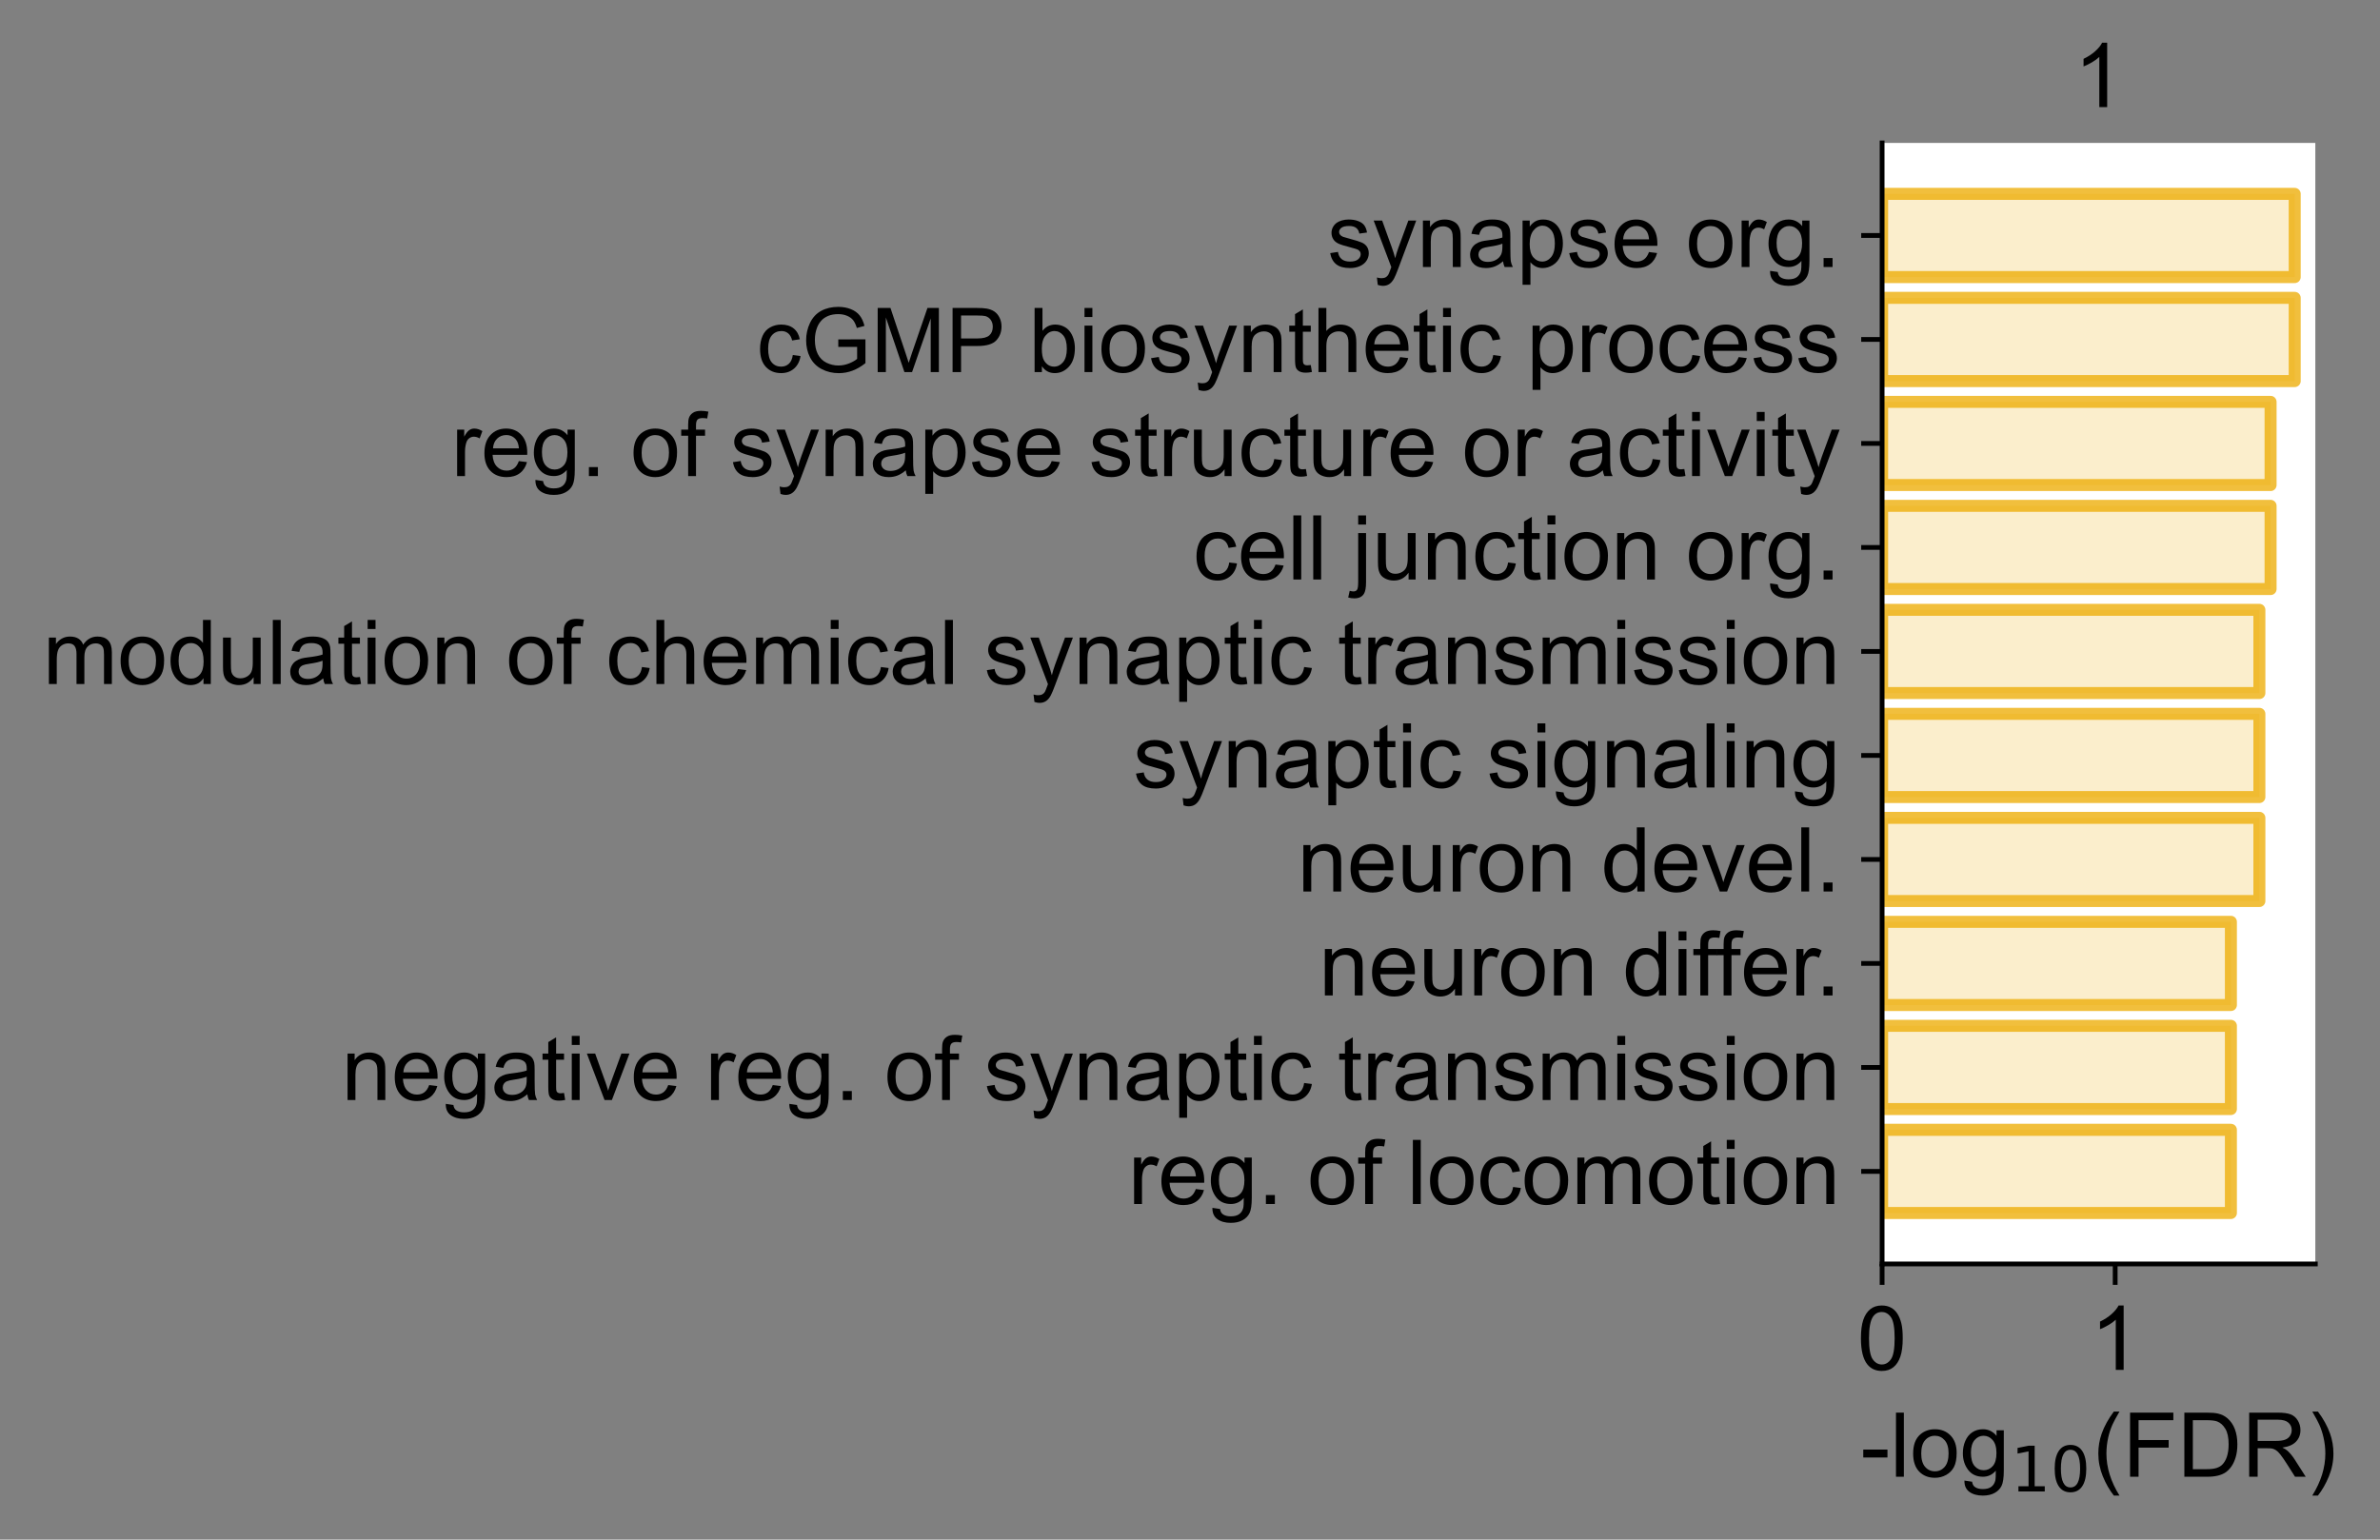 <?xml version="1.0" encoding="utf-8" standalone="no"?>
<!DOCTYPE svg PUBLIC "-//W3C//DTD SVG 1.1//EN"
  "http://www.w3.org/Graphics/SVG/1.1/DTD/svg11.dtd">
<!-- Created with matplotlib (https://matplotlib.org/) -->
<svg height="257.857pt" version="1.1" viewBox="0 0 398.519 257.857" width="398.519pt" xmlns="http://www.w3.org/2000/svg" xmlns:xlink="http://www.w3.org/1999/xlink">
 <rect x="0" y="0" width="398.519" height="257.857" fill="#808080" stroke="none"/>
 <defs>
  <style type="text/css">*{stroke-linecap:butt;stroke-linejoin:round;}</style>
 </defs>
 <g id="figure_1">
  <g id="patch_1">
   <path d="M -0 257.857 
L 398.519 257.857 
L 398.519 0 
L -0 0 
z
" style="fill:none;"/>
  </g>
  <g id="axes_1">
   <g id="patch_2">
    <path d="M 315.149 211.69 
L 387.689 211.69 
L 387.689 23.937 
L 315.149 23.937 
z
" style="fill:#ffffff;"/>
   </g>
   <g id="patch_3">
    <path clip-path="url(#p126201692e)" d="M 315.149 203.155 
L 373.55 203.155 
L 373.55 189.222 
L 315.149 189.222 
z
" style="fill:#edab00;opacity:0.2;stroke:#edab00;stroke-linejoin:miter;stroke-width:2;"/>
   </g>
   <g id="patch_4">
    <path clip-path="url(#p126201692e)" d="M 315.149 185.739 
L 373.55 185.739 
L 373.55 171.805 
L 315.149 171.805 
z
" style="fill:#edab00;opacity:0.2;stroke:#edab00;stroke-linejoin:miter;stroke-width:2;"/>
   </g>
   <g id="patch_5">
    <path clip-path="url(#p126201692e)" d="M 315.149 168.322 
L 373.55 168.322 
L 373.55 154.388 
L 315.149 154.388 
z
" style="fill:#edab00;opacity:0.2;stroke:#edab00;stroke-linejoin:miter;stroke-width:2;"/>
   </g>
   <g id="patch_6">
    <path clip-path="url(#p126201692e)" d="M 315.149 150.905 
L 378.319 150.905 
L 378.319 136.972 
L 315.149 136.972 
z
" style="fill:#edab00;opacity:0.2;stroke:#edab00;stroke-linejoin:miter;stroke-width:2;"/>
   </g>
   <g id="patch_7">
    <path clip-path="url(#p126201692e)" d="M 315.149 133.488 
L 378.319 133.488 
L 378.319 119.555 
L 315.149 119.555 
z
" style="fill:#edab00;opacity:0.2;stroke:#edab00;stroke-linejoin:miter;stroke-width:2;"/>
   </g>
   <g id="patch_8">
    <path clip-path="url(#p126201692e)" d="M 315.149 116.071 
L 378.319 116.071 
L 378.319 102.138 
L 315.149 102.138 
z
" style="fill:#edab00;opacity:0.2;stroke:#edab00;stroke-linejoin:miter;stroke-width:2;"/>
   </g>
   <g id="patch_9">
    <path clip-path="url(#p126201692e)" d="M 315.149 98.655 
L 380.195 98.655 
L 380.195 84.721 
L 315.149 84.721 
z
" style="fill:#edab00;opacity:0.2;stroke:#edab00;stroke-linejoin:miter;stroke-width:2;"/>
   </g>
   <g id="patch_10">
    <path clip-path="url(#p126201692e)" d="M 315.149 81.238 
L 380.195 81.238 
L 380.195 67.304 
L 315.149 67.304 
z
" style="fill:#edab00;opacity:0.2;stroke:#edab00;stroke-linejoin:miter;stroke-width:2;"/>
   </g>
   <g id="patch_11">
    <path clip-path="url(#p126201692e)" d="M 315.149 63.821 
L 384.235 63.821 
L 384.235 49.888 
L 315.149 49.888 
z
" style="fill:#edab00;opacity:0.2;stroke:#edab00;stroke-linejoin:miter;stroke-width:2;"/>
   </g>
   <g id="patch_12">
    <path clip-path="url(#p126201692e)" d="M 315.149 46.404 
L 384.235 46.404 
L 384.235 32.471 
L 315.149 32.471 
z
" style="fill:#edab00;opacity:0.2;stroke:#edab00;stroke-linejoin:miter;stroke-width:2;"/>
   </g>
   <g id="patch_13">
    <path clip-path="url(#p126201692e)" d="M 315.149 203.155 
L 373.55 203.155 
L 373.55 189.222 
L 315.149 189.222 
z
" style="fill:none;opacity:0.7;stroke:#edab00;stroke-linejoin:miter;stroke-width:2;"/>
   </g>
   <g id="patch_14">
    <path clip-path="url(#p126201692e)" d="M 315.149 185.739 
L 373.55 185.739 
L 373.55 171.805 
L 315.149 171.805 
z
" style="fill:none;opacity:0.7;stroke:#edab00;stroke-linejoin:miter;stroke-width:2;"/>
   </g>
   <g id="patch_15">
    <path clip-path="url(#p126201692e)" d="M 315.149 168.322 
L 373.55 168.322 
L 373.55 154.388 
L 315.149 154.388 
z
" style="fill:none;opacity:0.7;stroke:#edab00;stroke-linejoin:miter;stroke-width:2;"/>
   </g>
   <g id="patch_16">
    <path clip-path="url(#p126201692e)" d="M 315.149 150.905 
L 378.319 150.905 
L 378.319 136.972 
L 315.149 136.972 
z
" style="fill:none;opacity:0.7;stroke:#edab00;stroke-linejoin:miter;stroke-width:2;"/>
   </g>
   <g id="patch_17">
    <path clip-path="url(#p126201692e)" d="M 315.149 133.488 
L 378.319 133.488 
L 378.319 119.555 
L 315.149 119.555 
z
" style="fill:none;opacity:0.7;stroke:#edab00;stroke-linejoin:miter;stroke-width:2;"/>
   </g>
   <g id="patch_18">
    <path clip-path="url(#p126201692e)" d="M 315.149 116.071 
L 378.319 116.071 
L 378.319 102.138 
L 315.149 102.138 
z
" style="fill:none;opacity:0.7;stroke:#edab00;stroke-linejoin:miter;stroke-width:2;"/>
   </g>
   <g id="patch_19">
    <path clip-path="url(#p126201692e)" d="M 315.149 98.655 
L 380.195 98.655 
L 380.195 84.721 
L 315.149 84.721 
z
" style="fill:none;opacity:0.7;stroke:#edab00;stroke-linejoin:miter;stroke-width:2;"/>
   </g>
   <g id="patch_20">
    <path clip-path="url(#p126201692e)" d="M 315.149 81.238 
L 380.195 81.238 
L 380.195 67.304 
L 315.149 67.304 
z
" style="fill:none;opacity:0.7;stroke:#edab00;stroke-linejoin:miter;stroke-width:2;"/>
   </g>
   <g id="patch_21">
    <path clip-path="url(#p126201692e)" d="M 315.149 63.821 
L 384.235 63.821 
L 384.235 49.888 
L 315.149 49.888 
z
" style="fill:none;opacity:0.7;stroke:#edab00;stroke-linejoin:miter;stroke-width:2;"/>
   </g>
   <g id="patch_22">
    <path clip-path="url(#p126201692e)" d="M 315.149 46.404 
L 384.235 46.404 
L 384.235 32.471 
L 315.149 32.471 
z
" style="fill:none;opacity:0.7;stroke:#edab00;stroke-linejoin:miter;stroke-width:2;"/>
   </g>
   <g id="matplotlib.axis_1">
    <g id="xtick_1">
     <g id="line2d_1">
      <defs>
       <path d="M 0 0 
L 0 3.5 
" id="mcb6bc741c2" style="stroke:#000000;stroke-width:0.8;"/>
      </defs>
      <g>
       <use style="stroke:#000000;stroke-width:0.8;" x="315.149" xlink:href="#mcb6bc741c2" y="211.69"/>
      </g>
     </g>
     <g id="text_1">
      <!-- 0 -->
      <g transform="translate(310.979 229.426)scale(0.15 -0.15)">
       <defs>
        <path d="M 4.156 35.297 
Q 4.156 48 6.766 55.734 
Q 9.375 63.484 14.516 67.672 
Q 19.672 71.875 27.484 71.875 
Q 33.25 71.875 37.594 69.547 
Q 41.938 67.234 44.766 62.859 
Q 47.609 58.5 49.219 52.219 
Q 50.828 45.953 50.828 35.297 
Q 50.828 22.703 48.234 14.969 
Q 45.656 7.234 40.5 3 
Q 35.359 -1.219 27.484 -1.219 
Q 17.141 -1.219 11.234 6.203 
Q 4.156 15.141 4.156 35.297 
z
M 13.188 35.297 
Q 13.188 17.672 17.312 11.828 
Q 21.438 6 27.484 6 
Q 33.547 6 37.672 11.859 
Q 41.797 17.719 41.797 35.297 
Q 41.797 52.984 37.672 58.781 
Q 33.547 64.594 27.391 64.594 
Q 21.344 64.594 17.719 59.469 
Q 13.188 52.938 13.188 35.297 
z
" id="ArialMT-48"/>
       </defs>
       <use xlink:href="#ArialMT-48"/>
      </g>
     </g>
    </g>
    <g id="xtick_2">
     <g id="line2d_2">
      <g>
       <use style="stroke:#000000;stroke-width:0.8;" x="354.176" xlink:href="#mcb6bc741c2" y="211.69"/>
      </g>
     </g>
     <g id="text_2">
      <!-- 1 -->
      <g transform="translate(350.006 229.426)scale(0.15 -0.15)">
       <defs>
        <path d="M 37.25 0 
L 28.469 0 
L 28.469 56 
Q 25.297 52.984 20.141 49.953 
Q 14.984 46.922 10.891 45.406 
L 10.891 53.906 
Q 18.266 57.375 23.781 62.297 
Q 29.297 67.234 31.594 71.875 
L 37.25 71.875 
z
" id="ArialMT-49"/>
       </defs>
       <use xlink:href="#ArialMT-49"/>
      </g>
     </g>
    </g>
    <g id="text_3">
     <!-- -log$_{10}$(FDR) -->
     <g transform="translate(311.519 247.357)scale(0.15 -0.15)">
      <defs>
       <path d="M 3.172 21.484 
L 3.172 30.328 
L 30.172 30.328 
L 30.172 21.484 
z
" id="ArialMT-45"/>
       <path d="M 6.391 0 
L 6.391 71.578 
L 15.188 71.578 
L 15.188 0 
z
" id="ArialMT-108"/>
       <path d="M 3.328 25.922 
Q 3.328 40.328 11.328 47.266 
Q 18.016 53.031 27.641 53.031 
Q 38.328 53.031 45.109 46.016 
Q 51.906 39.016 51.906 26.656 
Q 51.906 16.656 48.906 10.906 
Q 45.906 5.172 40.156 2 
Q 34.422 -1.172 27.641 -1.172 
Q 16.75 -1.172 10.031 5.812 
Q 3.328 12.797 3.328 25.922 
z
M 12.359 25.922 
Q 12.359 15.969 16.703 11.016 
Q 21.047 6.062 27.641 6.062 
Q 34.188 6.062 38.531 11.031 
Q 42.875 16.016 42.875 26.219 
Q 42.875 35.844 38.5 40.797 
Q 34.125 45.75 27.641 45.75 
Q 21.047 45.75 16.703 40.812 
Q 12.359 35.891 12.359 25.922 
z
" id="ArialMT-111"/>
       <path d="M 4.984 -4.297 
L 13.531 -5.562 
Q 14.062 -9.516 16.5 -11.328 
Q 19.781 -13.766 25.438 -13.766 
Q 31.547 -13.766 34.859 -11.328 
Q 38.188 -8.891 39.359 -4.5 
Q 40.047 -1.812 39.984 6.781 
Q 34.234 0 25.641 0 
Q 14.938 0 9.078 7.719 
Q 3.219 15.438 3.219 26.219 
Q 3.219 33.641 5.906 39.906 
Q 8.594 46.188 13.688 49.609 
Q 18.797 53.031 25.688 53.031 
Q 34.859 53.031 40.828 45.609 
L 40.828 51.859 
L 48.922 51.859 
L 48.922 7.031 
Q 48.922 -5.078 46.453 -10.125 
Q 44 -15.188 38.641 -18.109 
Q 33.297 -21.047 25.484 -21.047 
Q 16.219 -21.047 10.5 -16.875 
Q 4.781 -12.703 4.984 -4.297 
z
M 12.25 26.859 
Q 12.25 16.656 16.297 11.969 
Q 20.359 7.281 26.469 7.281 
Q 32.516 7.281 36.609 11.938 
Q 40.719 16.609 40.719 26.562 
Q 40.719 36.078 36.5 40.906 
Q 32.281 45.75 26.312 45.75 
Q 20.453 45.75 16.344 40.984 
Q 12.25 36.234 12.25 26.859 
z
" id="ArialMT-103"/>
       <path d="M 12.406 8.297 
L 28.516 8.297 
L 28.516 63.922 
L 10.984 60.406 
L 10.984 69.391 
L 28.422 72.906 
L 38.281 72.906 
L 38.281 8.297 
L 54.391 8.297 
L 54.391 0 
L 12.406 0 
z
" id="DejaVuSans-49"/>
       <path d="M 31.781 66.406 
Q 24.172 66.406 20.328 58.906 
Q 16.5 51.422 16.5 36.375 
Q 16.5 21.391 20.328 13.891 
Q 24.172 6.391 31.781 6.391 
Q 39.453 6.391 43.281 13.891 
Q 47.125 21.391 47.125 36.375 
Q 47.125 51.422 43.281 58.906 
Q 39.453 66.406 31.781 66.406 
z
M 31.781 74.219 
Q 44.047 74.219 50.516 64.516 
Q 56.984 54.828 56.984 36.375 
Q 56.984 17.969 50.516 8.266 
Q 44.047 -1.422 31.781 -1.422 
Q 19.531 -1.422 13.062 8.266 
Q 6.594 17.969 6.594 36.375 
Q 6.594 54.828 13.062 64.516 
Q 19.531 74.219 31.781 74.219 
z
" id="DejaVuSans-48"/>
       <path d="M 23.391 -21.047 
Q 16.109 -11.859 11.078 0.438 
Q 6.062 12.75 6.062 25.922 
Q 6.062 37.547 9.812 48.188 
Q 14.203 60.547 23.391 72.797 
L 29.688 72.797 
Q 23.781 62.641 21.875 58.297 
Q 18.891 51.562 17.188 44.234 
Q 15.094 35.109 15.094 25.875 
Q 15.094 2.391 29.688 -21.047 
z
" id="ArialMT-40"/>
       <path d="M 8.203 0 
L 8.203 71.578 
L 56.5 71.578 
L 56.5 63.141 
L 17.672 63.141 
L 17.672 40.969 
L 51.266 40.969 
L 51.266 32.516 
L 17.672 32.516 
L 17.672 0 
z
" id="ArialMT-70"/>
       <path d="M 7.719 0 
L 7.719 71.578 
L 32.375 71.578 
Q 40.719 71.578 45.125 70.562 
Q 51.266 69.141 55.609 65.438 
Q 61.281 60.641 64.078 53.188 
Q 66.891 45.75 66.891 36.188 
Q 66.891 28.031 64.984 21.734 
Q 63.094 15.438 60.109 11.297 
Q 57.125 7.172 53.578 4.797 
Q 50.047 2.438 45.047 1.219 
Q 40.047 0 33.547 0 
z
M 17.188 8.453 
L 32.469 8.453 
Q 39.547 8.453 43.578 9.766 
Q 47.609 11.078 50 13.484 
Q 53.375 16.844 55.25 22.531 
Q 57.125 28.219 57.125 36.328 
Q 57.125 47.562 53.438 53.594 
Q 49.75 59.625 44.484 61.672 
Q 40.672 63.141 32.234 63.141 
L 17.188 63.141 
z
" id="ArialMT-68"/>
       <path d="M 7.859 0 
L 7.859 71.578 
L 39.594 71.578 
Q 49.172 71.578 54.141 69.641 
Q 59.125 67.719 62.109 62.828 
Q 65.094 57.953 65.094 52.047 
Q 65.094 44.438 60.156 39.203 
Q 55.219 33.984 44.922 32.562 
Q 48.688 30.766 50.641 29 
Q 54.781 25.203 58.5 19.484 
L 70.953 0 
L 59.031 0 
L 49.562 14.891 
Q 45.406 21.344 42.719 24.75 
Q 40.047 28.172 37.922 29.531 
Q 35.797 30.906 33.594 31.453 
Q 31.984 31.781 28.328 31.781 
L 17.328 31.781 
L 17.328 0 
z
M 17.328 39.984 
L 37.703 39.984 
Q 44.188 39.984 47.844 41.328 
Q 51.516 42.672 53.422 45.625 
Q 55.328 48.578 55.328 52.047 
Q 55.328 57.125 51.641 60.391 
Q 47.953 63.672 39.984 63.672 
L 17.328 63.672 
z
" id="ArialMT-82"/>
       <path d="M 12.359 -21.047 
L 6.062 -21.047 
Q 20.656 2.391 20.656 25.875 
Q 20.656 35.062 18.562 44.094 
Q 16.891 51.422 13.922 58.156 
Q 12.016 62.547 6.062 72.797 
L 12.359 72.797 
Q 21.531 60.547 25.922 48.188 
Q 29.688 37.547 29.688 25.922 
Q 29.688 12.75 24.625 0.438 
Q 19.578 -11.859 12.359 -21.047 
z
" id="ArialMT-41"/>
      </defs>
      <use transform="translate(0 0.203)" xlink:href="#ArialMT-45"/>
      <use transform="translate(33.301 0.203)" xlink:href="#ArialMT-108"/>
      <use transform="translate(55.518 0.203)" xlink:href="#ArialMT-111"/>
      <use transform="translate(111.133 0.203)" xlink:href="#ArialMT-103"/>
      <use transform="translate(167.705 -16.203)scale(0.7)" xlink:href="#DejaVuSans-49"/>
      <use transform="translate(212.241 -16.203)scale(0.7)" xlink:href="#DejaVuSans-48"/>
      <use transform="translate(259.512 0.203)" xlink:href="#ArialMT-40"/>
      <use transform="translate(292.812 0.203)" xlink:href="#ArialMT-70"/>
      <use transform="translate(353.896 0.203)" xlink:href="#ArialMT-68"/>
      <use transform="translate(426.113 0.203)" xlink:href="#ArialMT-82"/>
      <use transform="translate(498.33 0.203)" xlink:href="#ArialMT-41"/>
     </g>
    </g>
   </g>
   <g id="matplotlib.axis_2">
    <g id="ytick_1">
     <g id="line2d_3">
      <defs>
       <path d="M 0 0 
L -3.5 0 
" id="m32afe610c9" style="stroke:#000000;stroke-width:0.8;"/>
      </defs>
      <g>
       <use style="stroke:#000000;stroke-width:0.8;" x="315.149" xlink:href="#m32afe610c9" y="196.189"/>
      </g>
     </g>
     <g id="text_4">
      <!-- reg. of locomotion -->
      <g transform="translate(188.927 201.648)scale(0.15 -0.15)">
       <defs>
        <path d="M 6.5 0 
L 6.5 51.859 
L 14.406 51.859 
L 14.406 44 
Q 17.438 49.516 20 51.266 
Q 22.562 53.031 25.641 53.031 
Q 30.078 53.031 34.672 50.203 
L 31.641 42.047 
Q 28.422 43.953 25.203 43.953 
Q 22.312 43.953 20.016 42.219 
Q 17.719 40.484 16.75 37.406 
Q 15.281 32.719 15.281 27.156 
L 15.281 0 
z
" id="ArialMT-114"/>
        <path d="M 42.094 16.703 
L 51.172 15.578 
Q 49.031 7.625 43.219 3.219 
Q 37.406 -1.172 28.375 -1.172 
Q 17 -1.172 10.328 5.828 
Q 3.656 12.844 3.656 25.484 
Q 3.656 38.578 10.391 45.797 
Q 17.141 53.031 27.875 53.031 
Q 38.281 53.031 44.875 45.953 
Q 51.469 38.875 51.469 26.031 
Q 51.469 25.25 51.422 23.688 
L 12.75 23.688 
Q 13.234 15.141 17.578 10.594 
Q 21.922 6.062 28.422 6.062 
Q 33.25 6.062 36.672 8.594 
Q 40.094 11.141 42.094 16.703 
z
M 13.234 30.906 
L 42.188 30.906 
Q 41.609 37.453 38.875 40.719 
Q 34.672 45.797 27.984 45.797 
Q 21.922 45.797 17.797 41.75 
Q 13.672 37.703 13.234 30.906 
z
" id="ArialMT-101"/>
        <path d="M 9.078 0 
L 9.078 10.016 
L 19.094 10.016 
L 19.094 0 
z
" id="ArialMT-46"/>
        <path id="ArialMT-32"/>
        <path d="M 8.688 0 
L 8.688 45.016 
L 0.922 45.016 
L 0.922 51.859 
L 8.688 51.859 
L 8.688 57.375 
Q 8.688 62.594 9.625 65.141 
Q 10.891 68.562 14.078 70.672 
Q 17.281 72.797 23.047 72.797 
Q 26.766 72.797 31.25 71.922 
L 29.938 64.266 
Q 27.203 64.75 24.75 64.75 
Q 20.75 64.75 19.094 63.031 
Q 17.438 61.328 17.438 56.641 
L 17.438 51.859 
L 27.547 51.859 
L 27.547 45.016 
L 17.438 45.016 
L 17.438 0 
z
" id="ArialMT-102"/>
        <path d="M 40.438 19 
L 49.078 17.875 
Q 47.656 8.938 41.812 3.875 
Q 35.984 -1.172 27.484 -1.172 
Q 16.844 -1.172 10.375 5.781 
Q 3.906 12.75 3.906 25.734 
Q 3.906 34.125 6.688 40.422 
Q 9.469 46.734 15.156 49.875 
Q 20.844 53.031 27.547 53.031 
Q 35.984 53.031 41.359 48.75 
Q 46.734 44.484 48.25 36.625 
L 39.703 35.297 
Q 38.484 40.531 35.375 43.156 
Q 32.281 45.797 27.875 45.797 
Q 21.234 45.797 17.078 41.031 
Q 12.938 36.281 12.938 25.984 
Q 12.938 15.531 16.938 10.797 
Q 20.953 6.062 27.391 6.062 
Q 32.562 6.062 36.031 9.234 
Q 39.5 12.406 40.438 19 
z
" id="ArialMT-99"/>
        <path d="M 6.594 0 
L 6.594 51.859 
L 14.453 51.859 
L 14.453 44.578 
Q 16.891 48.391 20.938 50.703 
Q 25 53.031 30.172 53.031 
Q 35.938 53.031 39.625 50.641 
Q 43.312 48.25 44.828 43.953 
Q 50.984 53.031 60.844 53.031 
Q 68.562 53.031 72.703 48.75 
Q 76.859 44.484 76.859 35.594 
L 76.859 0 
L 68.109 0 
L 68.109 32.672 
Q 68.109 37.938 67.25 40.25 
Q 66.406 42.578 64.156 43.984 
Q 61.922 45.406 58.891 45.406 
Q 53.422 45.406 49.797 41.766 
Q 46.188 38.141 46.188 30.125 
L 46.188 0 
L 37.406 0 
L 37.406 33.688 
Q 37.406 39.547 35.25 42.469 
Q 33.109 45.406 28.219 45.406 
Q 24.516 45.406 21.359 43.453 
Q 18.219 41.5 16.797 37.734 
Q 15.375 33.984 15.375 26.906 
L 15.375 0 
z
" id="ArialMT-109"/>
        <path d="M 25.781 7.859 
L 27.047 0.094 
Q 23.344 -0.688 20.406 -0.688 
Q 15.625 -0.688 12.984 0.828 
Q 10.359 2.344 9.281 4.812 
Q 8.203 7.281 8.203 15.188 
L 8.203 45.016 
L 1.766 45.016 
L 1.766 51.859 
L 8.203 51.859 
L 8.203 64.703 
L 16.938 69.969 
L 16.938 51.859 
L 25.781 51.859 
L 25.781 45.016 
L 16.938 45.016 
L 16.938 14.703 
Q 16.938 10.938 17.406 9.859 
Q 17.875 8.797 18.922 8.156 
Q 19.969 7.516 21.922 7.516 
Q 23.391 7.516 25.781 7.859 
z
" id="ArialMT-116"/>
        <path d="M 6.641 61.469 
L 6.641 71.578 
L 15.438 71.578 
L 15.438 61.469 
z
M 6.641 0 
L 6.641 51.859 
L 15.438 51.859 
L 15.438 0 
z
" id="ArialMT-105"/>
        <path d="M 6.594 0 
L 6.594 51.859 
L 14.5 51.859 
L 14.5 44.484 
Q 20.219 53.031 31 53.031 
Q 35.688 53.031 39.625 51.344 
Q 43.562 49.656 45.516 46.922 
Q 47.469 44.188 48.25 40.438 
Q 48.734 37.984 48.734 31.891 
L 48.734 0 
L 39.938 0 
L 39.938 31.547 
Q 39.938 36.922 38.906 39.578 
Q 37.891 42.234 35.281 43.812 
Q 32.672 45.406 29.156 45.406 
Q 23.531 45.406 19.453 41.844 
Q 15.375 38.281 15.375 28.328 
L 15.375 0 
z
" id="ArialMT-110"/>
       </defs>
       <use xlink:href="#ArialMT-114"/>
       <use x="33.301" xlink:href="#ArialMT-101"/>
       <use x="88.916" xlink:href="#ArialMT-103"/>
       <use x="144.531" xlink:href="#ArialMT-46"/>
       <use x="172.314" xlink:href="#ArialMT-32"/>
       <use x="200.098" xlink:href="#ArialMT-111"/>
       <use x="255.713" xlink:href="#ArialMT-102"/>
       <use x="283.496" xlink:href="#ArialMT-32"/>
       <use x="311.279" xlink:href="#ArialMT-108"/>
       <use x="333.496" xlink:href="#ArialMT-111"/>
       <use x="389.111" xlink:href="#ArialMT-99"/>
       <use x="439.111" xlink:href="#ArialMT-111"/>
       <use x="494.727" xlink:href="#ArialMT-109"/>
       <use x="578.027" xlink:href="#ArialMT-111"/>
       <use x="633.643" xlink:href="#ArialMT-116"/>
       <use x="661.426" xlink:href="#ArialMT-105"/>
       <use x="683.643" xlink:href="#ArialMT-111"/>
       <use x="739.258" xlink:href="#ArialMT-110"/>
      </g>
     </g>
    </g>
    <g id="ytick_2">
     <g id="line2d_4">
      <g>
       <use style="stroke:#000000;stroke-width:0.8;" x="315.149" xlink:href="#m32afe610c9" y="178.772"/>
      </g>
     </g>
     <g id="text_5">
      <!-- negative reg. of synaptic transmission -->
      <g transform="translate(57.209 184.232)scale(0.15 -0.15)">
       <defs>
        <path d="M 40.438 6.391 
Q 35.547 2.25 31.031 0.531 
Q 26.516 -1.172 21.344 -1.172 
Q 12.797 -1.172 8.203 3 
Q 3.609 7.172 3.609 13.672 
Q 3.609 17.484 5.344 20.625 
Q 7.078 23.781 9.891 25.688 
Q 12.703 27.594 16.219 28.562 
Q 18.797 29.25 24.031 29.891 
Q 34.672 31.156 39.703 32.906 
Q 39.75 34.719 39.75 35.203 
Q 39.75 40.578 37.25 42.781 
Q 33.891 45.75 27.25 45.75 
Q 21.047 45.75 18.094 43.578 
Q 15.141 41.406 13.719 35.891 
L 5.125 37.062 
Q 6.297 42.578 8.984 45.969 
Q 11.672 49.359 16.75 51.188 
Q 21.828 53.031 28.516 53.031 
Q 35.156 53.031 39.297 51.469 
Q 43.453 49.906 45.406 47.531 
Q 47.359 45.172 48.141 41.547 
Q 48.578 39.312 48.578 33.453 
L 48.578 21.734 
Q 48.578 9.469 49.141 6.219 
Q 49.703 2.984 51.375 0 
L 42.188 0 
Q 40.828 2.734 40.438 6.391 
z
M 39.703 26.031 
Q 34.906 24.078 25.344 22.703 
Q 19.922 21.922 17.672 20.938 
Q 15.438 19.969 14.203 18.094 
Q 12.984 16.219 12.984 13.922 
Q 12.984 10.406 15.641 8.062 
Q 18.312 5.719 23.438 5.719 
Q 28.516 5.719 32.469 7.938 
Q 36.422 10.156 38.281 14.016 
Q 39.703 17 39.703 22.797 
z
" id="ArialMT-97"/>
        <path d="M 21 0 
L 1.266 51.859 
L 10.547 51.859 
L 21.688 20.797 
Q 23.484 15.766 25 10.359 
Q 26.172 14.453 28.266 20.219 
L 39.797 51.859 
L 48.828 51.859 
L 29.203 0 
z
" id="ArialMT-118"/>
        <path d="M 3.078 15.484 
L 11.766 16.844 
Q 12.5 11.625 15.844 8.844 
Q 19.188 6.062 25.203 6.062 
Q 31.25 6.062 34.172 8.516 
Q 37.109 10.984 37.109 14.312 
Q 37.109 17.281 34.516 19 
Q 32.719 20.172 25.531 21.969 
Q 15.875 24.422 12.141 26.203 
Q 8.406 27.984 6.469 31.125 
Q 4.547 34.281 4.547 38.094 
Q 4.547 41.547 6.125 44.5 
Q 7.719 47.469 10.453 49.422 
Q 12.5 50.922 16.031 51.969 
Q 19.578 53.031 23.641 53.031 
Q 29.734 53.031 34.344 51.266 
Q 38.969 49.516 41.156 46.5 
Q 43.359 43.5 44.188 38.484 
L 35.594 37.312 
Q 35.016 41.312 32.203 43.547 
Q 29.391 45.797 24.266 45.797 
Q 18.219 45.797 15.625 43.797 
Q 13.031 41.797 13.031 39.109 
Q 13.031 37.406 14.109 36.031 
Q 15.188 34.625 17.484 33.688 
Q 18.797 33.203 25.25 31.453 
Q 34.578 28.953 38.25 27.359 
Q 41.938 25.781 44.031 22.75 
Q 46.141 19.734 46.141 15.234 
Q 46.141 10.844 43.578 6.953 
Q 41.016 3.078 36.172 0.953 
Q 31.344 -1.172 25.25 -1.172 
Q 15.141 -1.172 9.844 3.031 
Q 4.547 7.234 3.078 15.484 
z
" id="ArialMT-115"/>
        <path d="M 6.203 -19.969 
L 5.219 -11.719 
Q 8.109 -12.5 10.25 -12.5 
Q 13.188 -12.5 14.938 -11.516 
Q 16.703 -10.547 17.828 -8.797 
Q 18.656 -7.469 20.516 -2.25 
Q 20.75 -1.516 21.297 -0.094 
L 1.609 51.859 
L 11.078 51.859 
L 21.875 21.828 
Q 23.969 16.109 25.641 9.812 
Q 27.156 15.875 29.25 21.625 
L 40.328 51.859 
L 49.125 51.859 
L 29.391 -0.875 
Q 26.219 -9.422 24.469 -12.641 
Q 22.125 -17 19.094 -19.016 
Q 16.062 -21.047 11.859 -21.047 
Q 9.328 -21.047 6.203 -19.969 
z
" id="ArialMT-121"/>
        <path d="M 6.594 -19.875 
L 6.594 51.859 
L 14.594 51.859 
L 14.594 45.125 
Q 17.438 49.078 21 51.047 
Q 24.562 53.031 29.641 53.031 
Q 36.281 53.031 41.359 49.609 
Q 46.438 46.188 49.016 39.953 
Q 51.609 33.734 51.609 26.312 
Q 51.609 18.359 48.75 11.984 
Q 45.906 5.609 40.453 2.219 
Q 35.016 -1.172 29 -1.172 
Q 24.609 -1.172 21.109 0.688 
Q 17.625 2.547 15.375 5.375 
L 15.375 -19.875 
z
M 14.547 25.641 
Q 14.547 15.625 18.594 10.844 
Q 22.656 6.062 28.422 6.062 
Q 34.281 6.062 38.453 11.016 
Q 42.625 15.969 42.625 26.375 
Q 42.625 36.281 38.547 41.203 
Q 34.469 46.141 28.812 46.141 
Q 23.188 46.141 18.859 40.891 
Q 14.547 35.641 14.547 25.641 
z
" id="ArialMT-112"/>
       </defs>
       <use xlink:href="#ArialMT-110"/>
       <use x="55.615" xlink:href="#ArialMT-101"/>
       <use x="111.23" xlink:href="#ArialMT-103"/>
       <use x="166.846" xlink:href="#ArialMT-97"/>
       <use x="222.461" xlink:href="#ArialMT-116"/>
       <use x="250.244" xlink:href="#ArialMT-105"/>
       <use x="272.461" xlink:href="#ArialMT-118"/>
       <use x="322.461" xlink:href="#ArialMT-101"/>
       <use x="378.076" xlink:href="#ArialMT-32"/>
       <use x="405.859" xlink:href="#ArialMT-114"/>
       <use x="439.16" xlink:href="#ArialMT-101"/>
       <use x="494.775" xlink:href="#ArialMT-103"/>
       <use x="550.391" xlink:href="#ArialMT-46"/>
       <use x="578.174" xlink:href="#ArialMT-32"/>
       <use x="605.957" xlink:href="#ArialMT-111"/>
       <use x="661.572" xlink:href="#ArialMT-102"/>
       <use x="689.355" xlink:href="#ArialMT-32"/>
       <use x="717.139" xlink:href="#ArialMT-115"/>
       <use x="767.139" xlink:href="#ArialMT-121"/>
       <use x="817.139" xlink:href="#ArialMT-110"/>
       <use x="872.754" xlink:href="#ArialMT-97"/>
       <use x="928.369" xlink:href="#ArialMT-112"/>
       <use x="983.984" xlink:href="#ArialMT-116"/>
       <use x="1011.768" xlink:href="#ArialMT-105"/>
       <use x="1033.984" xlink:href="#ArialMT-99"/>
       <use x="1083.984" xlink:href="#ArialMT-32"/>
       <use x="1111.768" xlink:href="#ArialMT-116"/>
       <use x="1139.551" xlink:href="#ArialMT-114"/>
       <use x="1172.852" xlink:href="#ArialMT-97"/>
       <use x="1228.467" xlink:href="#ArialMT-110"/>
       <use x="1284.082" xlink:href="#ArialMT-115"/>
       <use x="1334.082" xlink:href="#ArialMT-109"/>
       <use x="1417.383" xlink:href="#ArialMT-105"/>
       <use x="1439.6" xlink:href="#ArialMT-115"/>
       <use x="1489.6" xlink:href="#ArialMT-115"/>
       <use x="1539.6" xlink:href="#ArialMT-105"/>
       <use x="1561.816" xlink:href="#ArialMT-111"/>
       <use x="1617.432" xlink:href="#ArialMT-110"/>
      </g>
     </g>
    </g>
    <g id="ytick_3">
     <g id="line2d_5">
      <g>
       <use style="stroke:#000000;stroke-width:0.8;" x="315.149" xlink:href="#m32afe610c9" y="161.355"/>
      </g>
     </g>
     <g id="text_6">
      <!-- neuron differ. -->
      <g transform="translate(220.856 166.723)scale(0.15 -0.15)">
       <defs>
        <path d="M 40.578 0 
L 40.578 7.625 
Q 34.516 -1.172 24.125 -1.172 
Q 19.531 -1.172 15.547 0.578 
Q 11.578 2.344 9.641 5 
Q 7.719 7.672 6.938 11.531 
Q 6.391 14.109 6.391 19.734 
L 6.391 51.859 
L 15.188 51.859 
L 15.188 23.094 
Q 15.188 16.219 15.719 13.812 
Q 16.547 10.359 19.234 8.375 
Q 21.922 6.391 25.875 6.391 
Q 29.828 6.391 33.297 8.422 
Q 36.766 10.453 38.203 13.938 
Q 39.656 17.438 39.656 24.078 
L 39.656 51.859 
L 48.438 51.859 
L 48.438 0 
z
" id="ArialMT-117"/>
        <path d="M 40.234 0 
L 40.234 6.547 
Q 35.297 -1.172 25.734 -1.172 
Q 19.531 -1.172 14.328 2.25 
Q 9.125 5.672 6.266 11.797 
Q 3.422 17.922 3.422 25.875 
Q 3.422 33.641 6 39.969 
Q 8.594 46.297 13.766 49.656 
Q 18.953 53.031 25.344 53.031 
Q 30.031 53.031 33.688 51.047 
Q 37.359 49.078 39.656 45.906 
L 39.656 71.578 
L 48.391 71.578 
L 48.391 0 
z
M 12.453 25.875 
Q 12.453 15.922 16.641 10.984 
Q 20.844 6.062 26.562 6.062 
Q 32.328 6.062 36.344 10.766 
Q 40.375 15.484 40.375 25.141 
Q 40.375 35.797 36.266 40.766 
Q 32.172 45.75 26.172 45.75 
Q 20.312 45.75 16.375 40.969 
Q 12.453 36.188 12.453 25.875 
z
" id="ArialMT-100"/>
       </defs>
       <use xlink:href="#ArialMT-110"/>
       <use x="55.615" xlink:href="#ArialMT-101"/>
       <use x="111.23" xlink:href="#ArialMT-117"/>
       <use x="166.846" xlink:href="#ArialMT-114"/>
       <use x="200.146" xlink:href="#ArialMT-111"/>
       <use x="255.762" xlink:href="#ArialMT-110"/>
       <use x="311.377" xlink:href="#ArialMT-32"/>
       <use x="339.16" xlink:href="#ArialMT-100"/>
       <use x="394.775" xlink:href="#ArialMT-105"/>
       <use x="416.992" xlink:href="#ArialMT-102"/>
       <use x="443.025" xlink:href="#ArialMT-102"/>
       <use x="470.809" xlink:href="#ArialMT-101"/>
       <use x="526.424" xlink:href="#ArialMT-114"/>
       <use x="554.225" xlink:href="#ArialMT-46"/>
      </g>
     </g>
    </g>
    <g id="ytick_4">
     <g id="line2d_6">
      <g>
       <use style="stroke:#000000;stroke-width:0.8;" x="315.149" xlink:href="#m32afe610c9" y="143.938"/>
      </g>
     </g>
     <g id="text_7">
      <!-- neuron devel. -->
      <g transform="translate(217.256 149.307)scale(0.15 -0.15)">
       <use xlink:href="#ArialMT-110"/>
       <use x="55.615" xlink:href="#ArialMT-101"/>
       <use x="111.23" xlink:href="#ArialMT-117"/>
       <use x="166.846" xlink:href="#ArialMT-114"/>
       <use x="200.146" xlink:href="#ArialMT-111"/>
       <use x="255.762" xlink:href="#ArialMT-110"/>
       <use x="311.377" xlink:href="#ArialMT-32"/>
       <use x="339.16" xlink:href="#ArialMT-100"/>
       <use x="394.775" xlink:href="#ArialMT-101"/>
       <use x="450.391" xlink:href="#ArialMT-118"/>
       <use x="500.391" xlink:href="#ArialMT-101"/>
       <use x="556.006" xlink:href="#ArialMT-108"/>
       <use x="578.223" xlink:href="#ArialMT-46"/>
      </g>
     </g>
    </g>
    <g id="ytick_5">
     <g id="line2d_7">
      <g>
       <use style="stroke:#000000;stroke-width:0.8;" x="315.149" xlink:href="#m32afe610c9" y="126.521"/>
      </g>
     </g>
     <g id="text_8">
      <!-- synaptic signaling -->
      <g transform="translate(189.752 131.89)scale(0.15 -0.15)">
       <use xlink:href="#ArialMT-115"/>
       <use x="50" xlink:href="#ArialMT-121"/>
       <use x="100" xlink:href="#ArialMT-110"/>
       <use x="155.615" xlink:href="#ArialMT-97"/>
       <use x="211.23" xlink:href="#ArialMT-112"/>
       <use x="266.846" xlink:href="#ArialMT-116"/>
       <use x="294.629" xlink:href="#ArialMT-105"/>
       <use x="316.846" xlink:href="#ArialMT-99"/>
       <use x="366.846" xlink:href="#ArialMT-32"/>
       <use x="394.629" xlink:href="#ArialMT-115"/>
       <use x="444.629" xlink:href="#ArialMT-105"/>
       <use x="466.846" xlink:href="#ArialMT-103"/>
       <use x="522.461" xlink:href="#ArialMT-110"/>
       <use x="578.076" xlink:href="#ArialMT-97"/>
       <use x="633.691" xlink:href="#ArialMT-108"/>
       <use x="655.908" xlink:href="#ArialMT-105"/>
       <use x="678.125" xlink:href="#ArialMT-110"/>
       <use x="733.74" xlink:href="#ArialMT-103"/>
      </g>
     </g>
    </g>
    <g id="ytick_6">
     <g id="line2d_8">
      <g>
       <use style="stroke:#000000;stroke-width:0.8;" x="315.149" xlink:href="#m32afe610c9" y="109.105"/>
      </g>
     </g>
     <g id="text_9">
      <!-- modulation of chemical synaptic transmission -->
      <g transform="translate(7.2 114.564)scale(0.15 -0.15)">
       <defs>
        <path d="M 6.594 0 
L 6.594 71.578 
L 15.375 71.578 
L 15.375 45.906 
Q 21.531 53.031 30.906 53.031 
Q 36.672 53.031 40.922 50.75 
Q 45.172 48.484 47 44.484 
Q 48.828 40.484 48.828 32.859 
L 48.828 0 
L 40.047 0 
L 40.047 32.859 
Q 40.047 39.453 37.188 42.453 
Q 34.328 45.453 29.109 45.453 
Q 25.203 45.453 21.75 43.422 
Q 18.312 41.406 16.844 37.938 
Q 15.375 34.469 15.375 28.375 
L 15.375 0 
z
" id="ArialMT-104"/>
       </defs>
       <use xlink:href="#ArialMT-109"/>
       <use x="83.301" xlink:href="#ArialMT-111"/>
       <use x="138.916" xlink:href="#ArialMT-100"/>
       <use x="194.531" xlink:href="#ArialMT-117"/>
       <use x="250.146" xlink:href="#ArialMT-108"/>
       <use x="272.363" xlink:href="#ArialMT-97"/>
       <use x="327.979" xlink:href="#ArialMT-116"/>
       <use x="355.762" xlink:href="#ArialMT-105"/>
       <use x="377.979" xlink:href="#ArialMT-111"/>
       <use x="433.594" xlink:href="#ArialMT-110"/>
       <use x="489.209" xlink:href="#ArialMT-32"/>
       <use x="516.992" xlink:href="#ArialMT-111"/>
       <use x="572.607" xlink:href="#ArialMT-102"/>
       <use x="600.391" xlink:href="#ArialMT-32"/>
       <use x="628.174" xlink:href="#ArialMT-99"/>
       <use x="678.174" xlink:href="#ArialMT-104"/>
       <use x="733.789" xlink:href="#ArialMT-101"/>
       <use x="789.404" xlink:href="#ArialMT-109"/>
       <use x="872.705" xlink:href="#ArialMT-105"/>
       <use x="894.922" xlink:href="#ArialMT-99"/>
       <use x="944.922" xlink:href="#ArialMT-97"/>
       <use x="1000.537" xlink:href="#ArialMT-108"/>
       <use x="1022.754" xlink:href="#ArialMT-32"/>
       <use x="1050.537" xlink:href="#ArialMT-115"/>
       <use x="1100.537" xlink:href="#ArialMT-121"/>
       <use x="1150.537" xlink:href="#ArialMT-110"/>
       <use x="1206.152" xlink:href="#ArialMT-97"/>
       <use x="1261.768" xlink:href="#ArialMT-112"/>
       <use x="1317.383" xlink:href="#ArialMT-116"/>
       <use x="1345.166" xlink:href="#ArialMT-105"/>
       <use x="1367.383" xlink:href="#ArialMT-99"/>
       <use x="1417.383" xlink:href="#ArialMT-32"/>
       <use x="1445.166" xlink:href="#ArialMT-116"/>
       <use x="1472.949" xlink:href="#ArialMT-114"/>
       <use x="1506.25" xlink:href="#ArialMT-97"/>
       <use x="1561.865" xlink:href="#ArialMT-110"/>
       <use x="1617.48" xlink:href="#ArialMT-115"/>
       <use x="1667.48" xlink:href="#ArialMT-109"/>
       <use x="1750.781" xlink:href="#ArialMT-105"/>
       <use x="1772.998" xlink:href="#ArialMT-115"/>
       <use x="1822.998" xlink:href="#ArialMT-115"/>
       <use x="1872.998" xlink:href="#ArialMT-105"/>
       <use x="1895.215" xlink:href="#ArialMT-111"/>
       <use x="1950.83" xlink:href="#ArialMT-110"/>
      </g>
     </g>
    </g>
    <g id="ytick_7">
     <g id="line2d_9">
      <g>
       <use style="stroke:#000000;stroke-width:0.8;" x="315.149" xlink:href="#m32afe610c9" y="91.688"/>
      </g>
     </g>
     <g id="text_10">
      <!-- cell junction org. -->
      <g transform="translate(199.765 97.056)scale(0.15 -0.15)">
       <defs>
        <path d="M 6.547 61.375 
L 6.547 71.578 
L 15.328 71.578 
L 15.328 61.375 
z
M -4.594 -20.125 
L -2.938 -12.641 
Q -0.297 -13.328 1.219 -13.328 
Q 3.906 -13.328 5.219 -11.547 
Q 6.547 -9.766 6.547 -2.641 
L 6.547 51.859 
L 15.328 51.859 
L 15.328 -2.828 
Q 15.328 -12.406 12.844 -16.156 
Q 9.672 -21.047 2.297 -21.047 
Q -1.266 -21.047 -4.594 -20.125 
z
" id="ArialMT-106"/>
       </defs>
       <use xlink:href="#ArialMT-99"/>
       <use x="50" xlink:href="#ArialMT-101"/>
       <use x="105.615" xlink:href="#ArialMT-108"/>
       <use x="127.832" xlink:href="#ArialMT-108"/>
       <use x="150.049" xlink:href="#ArialMT-32"/>
       <use x="177.832" xlink:href="#ArialMT-106"/>
       <use x="200.049" xlink:href="#ArialMT-117"/>
       <use x="255.664" xlink:href="#ArialMT-110"/>
       <use x="311.279" xlink:href="#ArialMT-99"/>
       <use x="361.279" xlink:href="#ArialMT-116"/>
       <use x="389.062" xlink:href="#ArialMT-105"/>
       <use x="411.279" xlink:href="#ArialMT-111"/>
       <use x="466.895" xlink:href="#ArialMT-110"/>
       <use x="522.51" xlink:href="#ArialMT-32"/>
       <use x="550.293" xlink:href="#ArialMT-111"/>
       <use x="605.908" xlink:href="#ArialMT-114"/>
       <use x="639.209" xlink:href="#ArialMT-103"/>
       <use x="694.824" xlink:href="#ArialMT-46"/>
      </g>
     </g>
    </g>
    <g id="ytick_8">
     <g id="line2d_10">
      <g>
       <use style="stroke:#000000;stroke-width:0.8;" x="315.149" xlink:href="#m32afe610c9" y="74.271"/>
      </g>
     </g>
     <g id="text_11">
      <!-- reg. of synapse structure or activity -->
      <g transform="translate(75.57 79.731)scale(0.15 -0.15)">
       <use xlink:href="#ArialMT-114"/>
       <use x="33.301" xlink:href="#ArialMT-101"/>
       <use x="88.916" xlink:href="#ArialMT-103"/>
       <use x="144.531" xlink:href="#ArialMT-46"/>
       <use x="172.314" xlink:href="#ArialMT-32"/>
       <use x="200.098" xlink:href="#ArialMT-111"/>
       <use x="255.713" xlink:href="#ArialMT-102"/>
       <use x="283.496" xlink:href="#ArialMT-32"/>
       <use x="311.279" xlink:href="#ArialMT-115"/>
       <use x="361.279" xlink:href="#ArialMT-121"/>
       <use x="411.279" xlink:href="#ArialMT-110"/>
       <use x="466.895" xlink:href="#ArialMT-97"/>
       <use x="522.51" xlink:href="#ArialMT-112"/>
       <use x="578.125" xlink:href="#ArialMT-115"/>
       <use x="628.125" xlink:href="#ArialMT-101"/>
       <use x="683.74" xlink:href="#ArialMT-32"/>
       <use x="711.523" xlink:href="#ArialMT-115"/>
       <use x="761.523" xlink:href="#ArialMT-116"/>
       <use x="789.307" xlink:href="#ArialMT-114"/>
       <use x="822.607" xlink:href="#ArialMT-117"/>
       <use x="878.223" xlink:href="#ArialMT-99"/>
       <use x="928.223" xlink:href="#ArialMT-116"/>
       <use x="956.006" xlink:href="#ArialMT-117"/>
       <use x="1011.621" xlink:href="#ArialMT-114"/>
       <use x="1044.922" xlink:href="#ArialMT-101"/>
       <use x="1100.537" xlink:href="#ArialMT-32"/>
       <use x="1128.32" xlink:href="#ArialMT-111"/>
       <use x="1183.936" xlink:href="#ArialMT-114"/>
       <use x="1217.236" xlink:href="#ArialMT-32"/>
       <use x="1245.02" xlink:href="#ArialMT-97"/>
       <use x="1300.635" xlink:href="#ArialMT-99"/>
       <use x="1350.635" xlink:href="#ArialMT-116"/>
       <use x="1378.418" xlink:href="#ArialMT-105"/>
       <use x="1400.635" xlink:href="#ArialMT-118"/>
       <use x="1450.635" xlink:href="#ArialMT-105"/>
       <use x="1472.852" xlink:href="#ArialMT-116"/>
       <use x="1500.635" xlink:href="#ArialMT-121"/>
      </g>
     </g>
    </g>
    <g id="ytick_9">
     <g id="line2d_11">
      <g>
       <use style="stroke:#000000;stroke-width:0.8;" x="315.149" xlink:href="#m32afe610c9" y="56.854"/>
      </g>
     </g>
     <g id="text_12">
      <!-- cGMP biosynthetic process -->
      <g transform="translate(126.684 62.314)scale(0.15 -0.15)">
       <defs>
        <path d="M 41.219 28.078 
L 41.219 36.469 
L 71.531 36.531 
L 71.531 9.969 
Q 64.547 4.391 57.125 1.578 
Q 49.703 -1.219 41.891 -1.219 
Q 31.344 -1.219 22.719 3.297 
Q 14.109 7.812 9.719 16.359 
Q 5.328 24.906 5.328 35.453 
Q 5.328 45.906 9.688 54.953 
Q 14.062 64.016 22.266 68.406 
Q 30.469 72.797 41.156 72.797 
Q 48.922 72.797 55.188 70.281 
Q 61.469 67.781 65.031 63.281 
Q 68.609 58.797 70.453 51.562 
L 61.922 49.219 
Q 60.297 54.688 57.906 57.812 
Q 55.516 60.938 51.062 62.812 
Q 46.625 64.703 41.219 64.703 
Q 34.719 64.703 29.984 62.719 
Q 25.25 60.75 22.344 57.516 
Q 19.438 54.297 17.828 50.438 
Q 15.094 43.797 15.094 36.031 
Q 15.094 26.469 18.391 20.016 
Q 21.688 13.578 27.984 10.453 
Q 34.281 7.328 41.359 7.328 
Q 47.516 7.328 53.375 9.688 
Q 59.234 12.062 62.25 14.75 
L 62.25 28.078 
z
" id="ArialMT-71"/>
        <path d="M 7.422 0 
L 7.422 71.578 
L 21.688 71.578 
L 38.625 20.906 
Q 40.969 13.812 42.047 10.297 
Q 43.266 14.203 45.844 21.781 
L 62.984 71.578 
L 75.734 71.578 
L 75.734 0 
L 66.609 0 
L 66.609 59.906 
L 45.797 0 
L 37.25 0 
L 16.547 60.938 
L 16.547 0 
z
" id="ArialMT-77"/>
        <path d="M 7.719 0 
L 7.719 71.578 
L 34.719 71.578 
Q 41.844 71.578 45.609 70.906 
Q 50.875 70.016 54.438 67.547 
Q 58.016 65.094 60.188 60.641 
Q 62.359 56.203 62.359 50.875 
Q 62.359 41.75 56.547 35.422 
Q 50.734 29.109 35.547 29.109 
L 17.188 29.109 
L 17.188 0 
z
M 17.188 37.547 
L 35.688 37.547 
Q 44.875 37.547 48.734 40.969 
Q 52.594 44.391 52.594 50.594 
Q 52.594 55.078 50.312 58.266 
Q 48.047 61.469 44.344 62.5 
Q 41.938 63.141 35.5 63.141 
L 17.188 63.141 
z
" id="ArialMT-80"/>
        <path d="M 14.703 0 
L 6.547 0 
L 6.547 71.578 
L 15.328 71.578 
L 15.328 46.047 
Q 20.906 53.031 29.547 53.031 
Q 34.328 53.031 38.594 51.094 
Q 42.875 49.172 45.625 45.672 
Q 48.391 42.188 49.953 37.25 
Q 51.516 32.328 51.516 26.703 
Q 51.516 13.375 44.922 6.094 
Q 38.328 -1.172 29.109 -1.172 
Q 19.922 -1.172 14.703 6.5 
z
M 14.594 26.312 
Q 14.594 17 17.141 12.844 
Q 21.297 6.062 28.375 6.062 
Q 34.125 6.062 38.328 11.062 
Q 42.531 16.062 42.531 25.984 
Q 42.531 36.141 38.5 40.969 
Q 34.469 45.797 28.766 45.797 
Q 23 45.797 18.797 40.797 
Q 14.594 35.797 14.594 26.312 
z
" id="ArialMT-98"/>
       </defs>
       <use xlink:href="#ArialMT-99"/>
       <use x="50" xlink:href="#ArialMT-71"/>
       <use x="127.783" xlink:href="#ArialMT-77"/>
       <use x="211.084" xlink:href="#ArialMT-80"/>
       <use x="276.033" xlink:href="#ArialMT-32"/>
       <use x="303.816" xlink:href="#ArialMT-98"/>
       <use x="359.432" xlink:href="#ArialMT-105"/>
       <use x="381.648" xlink:href="#ArialMT-111"/>
       <use x="437.264" xlink:href="#ArialMT-115"/>
       <use x="487.264" xlink:href="#ArialMT-121"/>
       <use x="537.264" xlink:href="#ArialMT-110"/>
       <use x="592.879" xlink:href="#ArialMT-116"/>
       <use x="620.662" xlink:href="#ArialMT-104"/>
       <use x="676.277" xlink:href="#ArialMT-101"/>
       <use x="731.893" xlink:href="#ArialMT-116"/>
       <use x="759.676" xlink:href="#ArialMT-105"/>
       <use x="781.893" xlink:href="#ArialMT-99"/>
       <use x="831.893" xlink:href="#ArialMT-32"/>
       <use x="859.676" xlink:href="#ArialMT-112"/>
       <use x="915.291" xlink:href="#ArialMT-114"/>
       <use x="948.592" xlink:href="#ArialMT-111"/>
       <use x="1004.207" xlink:href="#ArialMT-99"/>
       <use x="1054.207" xlink:href="#ArialMT-101"/>
       <use x="1109.822" xlink:href="#ArialMT-115"/>
       <use x="1159.822" xlink:href="#ArialMT-115"/>
      </g>
     </g>
    </g>
    <g id="ytick_10">
     <g id="line2d_12">
      <g>
       <use style="stroke:#000000;stroke-width:0.8;" x="315.149" xlink:href="#m32afe610c9" y="39.438"/>
      </g>
     </g>
     <g id="text_13">
      <!-- synapse org. -->
      <g transform="translate(222.272 44.718)scale(0.15 -0.15)">
       <use xlink:href="#ArialMT-115"/>
       <use x="50" xlink:href="#ArialMT-121"/>
       <use x="100" xlink:href="#ArialMT-110"/>
       <use x="155.615" xlink:href="#ArialMT-97"/>
       <use x="211.23" xlink:href="#ArialMT-112"/>
       <use x="266.846" xlink:href="#ArialMT-115"/>
       <use x="316.846" xlink:href="#ArialMT-101"/>
       <use x="372.461" xlink:href="#ArialMT-32"/>
       <use x="400.244" xlink:href="#ArialMT-111"/>
       <use x="455.859" xlink:href="#ArialMT-114"/>
       <use x="489.16" xlink:href="#ArialMT-103"/>
       <use x="544.775" xlink:href="#ArialMT-46"/>
      </g>
     </g>
    </g>
   </g>
   <g id="patch_23">
    <path d="M 315.149 211.69 
L 315.149 23.937 
" style="fill:none;stroke:#000000;stroke-linecap:square;stroke-linejoin:miter;stroke-width:0.8;"/>
   </g>
   <g id="patch_24">
    <path d="M 387.689 211.69 
L 387.689 23.937 
" style="fill:none;"/>
   </g>
   <g id="patch_25">
    <path d="M 315.149 211.69 
L 387.689 211.69 
" style="fill:none;stroke:#000000;stroke-linecap:square;stroke-linejoin:miter;stroke-width:0.8;"/>
   </g>
   <g id="patch_26">
    <path d="M 315.149 23.937 
L 387.689 23.937 
" style="fill:none;"/>
   </g>
   <g id="text_14">
    <!-- 1 -->
    <g transform="translate(347.249 17.937)scale(0.15 -0.15)">
     <use xlink:href="#ArialMT-49"/>
    </g>
   </g>
  </g>
 </g>
 <defs>
  <clipPath id="p126201692e">
   <rect height="187.753" width="72.54" x="315.149" y="23.937"/>
  </clipPath>
 </defs>
</svg>

